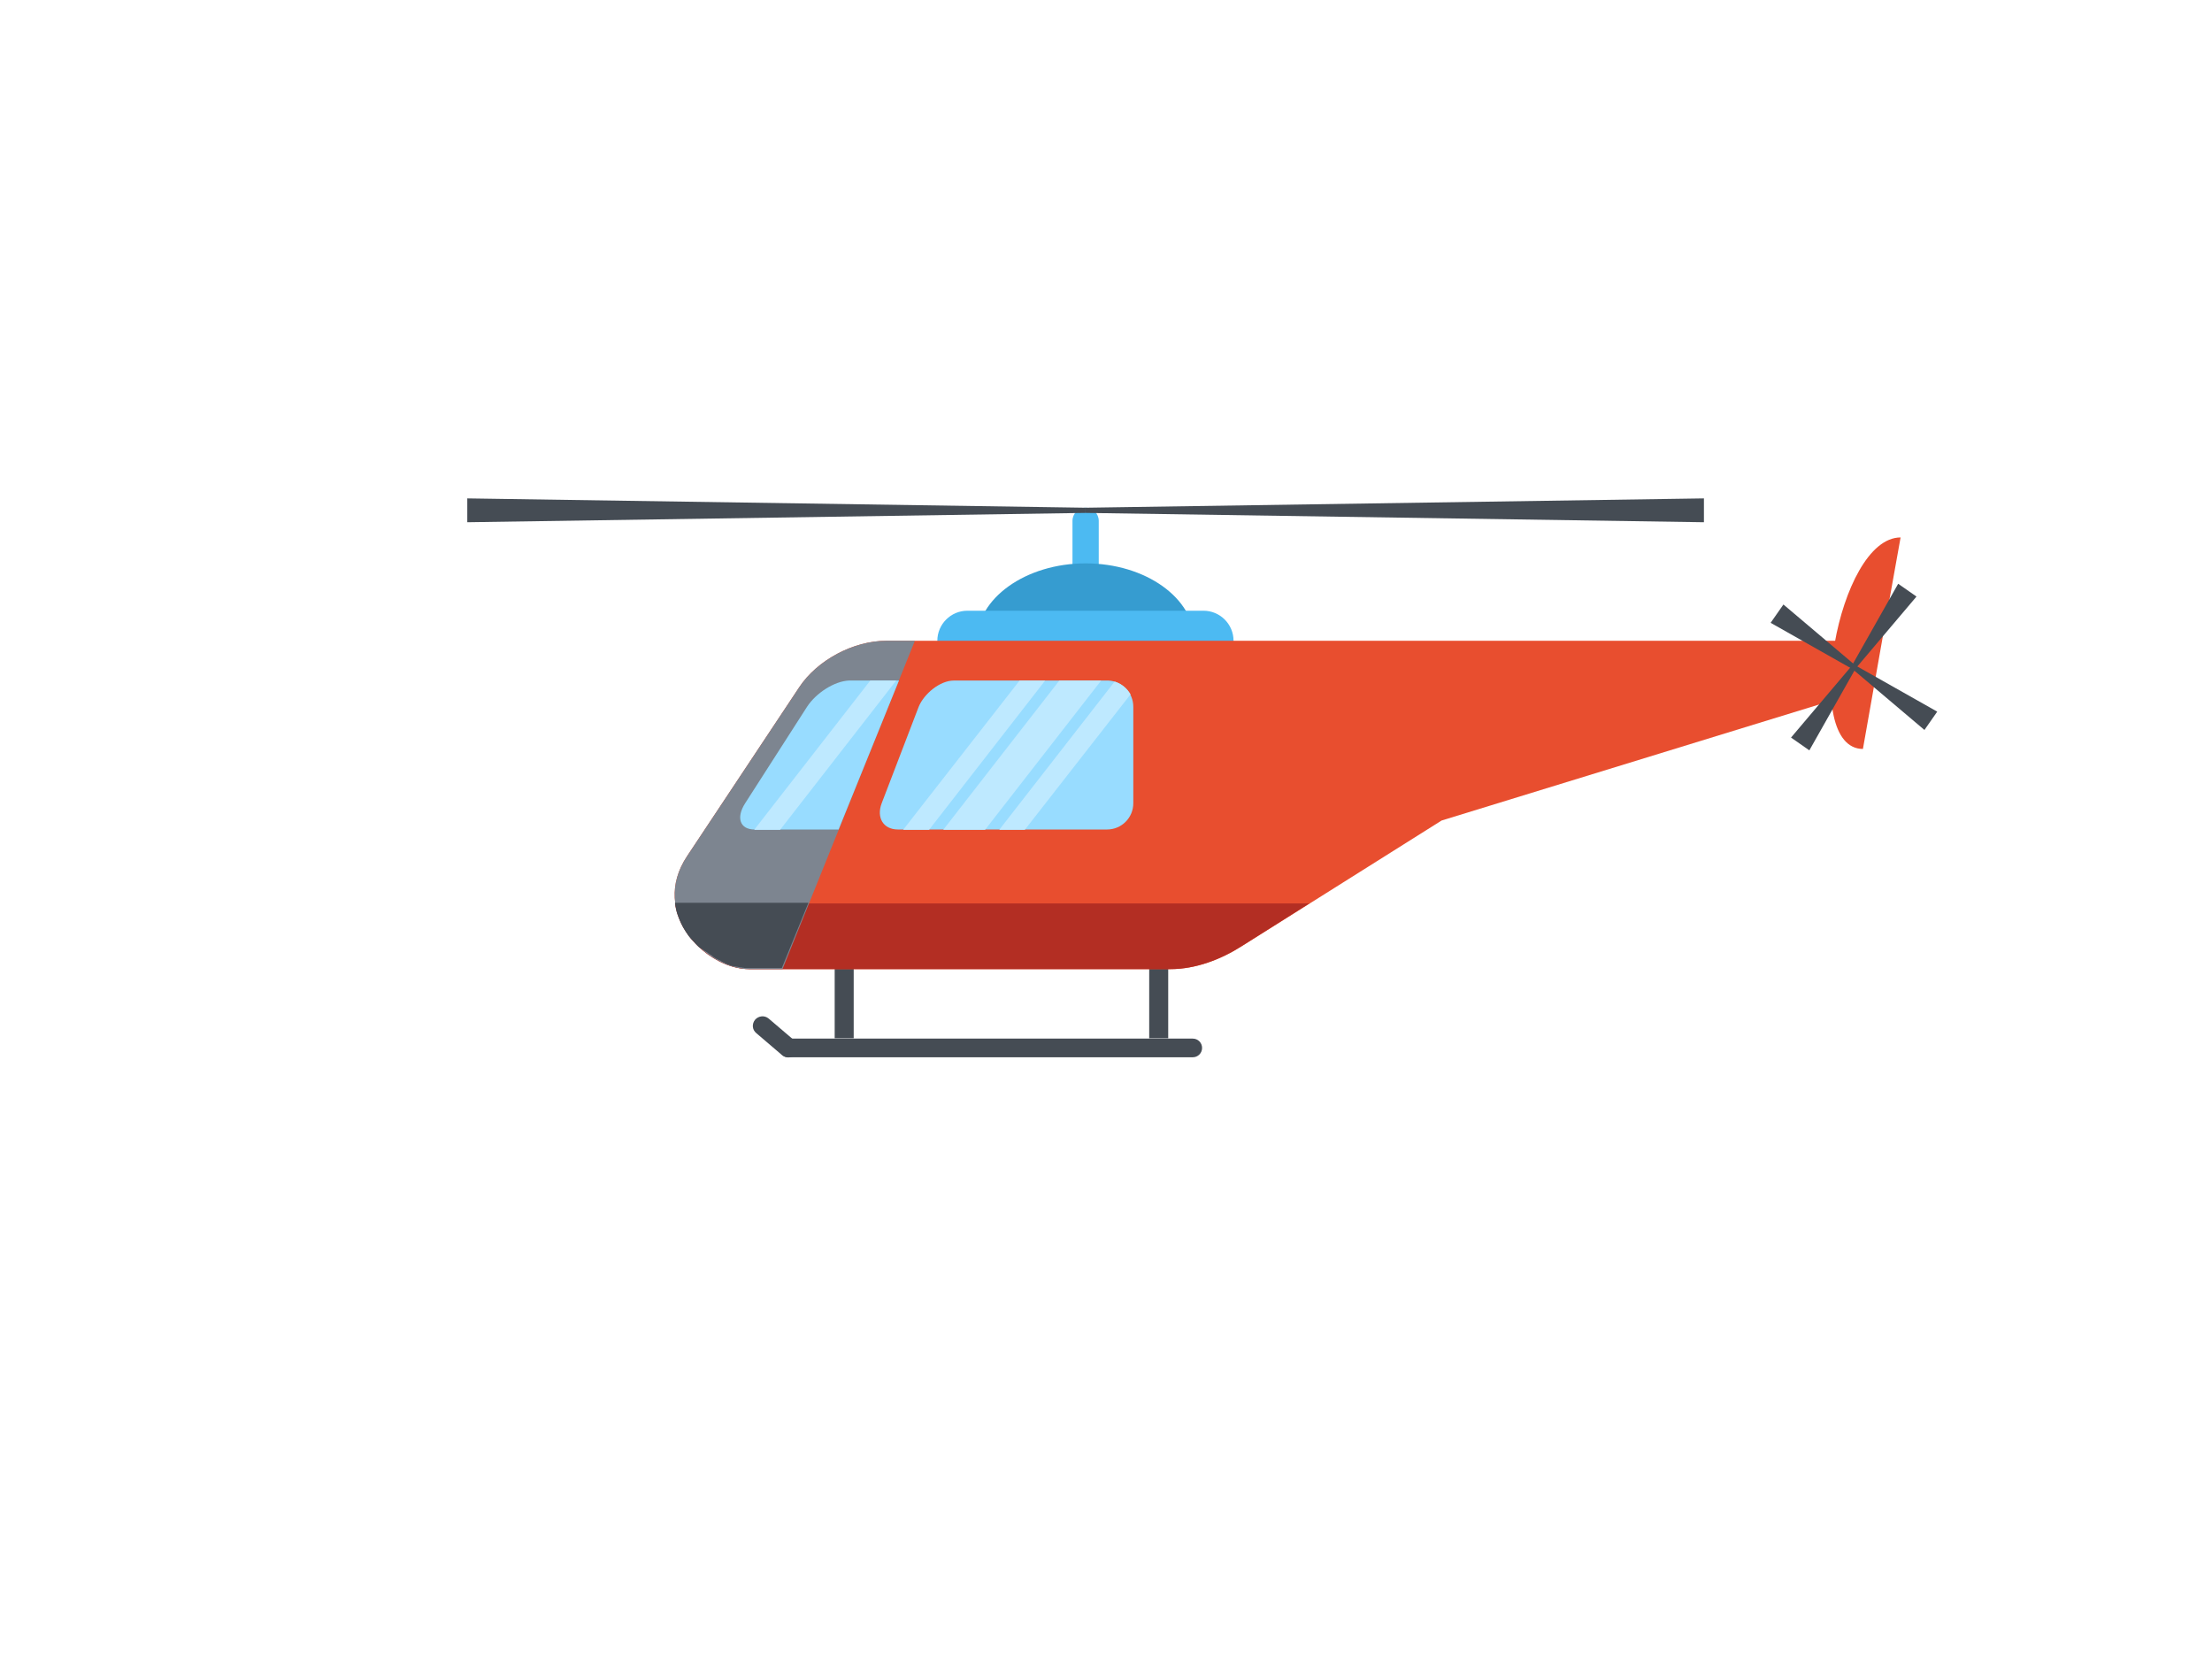 <?xml version="1.0" encoding="utf-8"?>
<!-- Generator: Adobe Illustrator 18.0.0, SVG Export Plug-In . SVG Version: 6.00 Build 0)  -->
<!DOCTYPE svg PUBLIC "-//W3C//DTD SVG 1.1//EN" "http://www.w3.org/Graphics/SVG/1.1/DTD/svg11.dtd">
<svg version="1.1" id="copter" xmlns="http://www.w3.org/2000/svg" xmlns:xlink="http://www.w3.org/1999/xlink" x="0px" y="0px"
	 viewBox="0 0 640 480" enable-background="new 0 0 640 480" xml:space="preserve">
<g>
	<path fill-rule="evenodd" clip-rule="evenodd" fill="#4CBAF2" d="M314.1,146.9L314.1,146.9c2.1,0,3.8,1.7,3.8,3.8v79.4
		c0,2.1-1.7,3.8-3.8,3.8h0c-2.1,0-3.8-1.7-3.8-3.8v-79.4C310.3,148.6,312,146.9,314.1,146.9z"/>
	<path fill-rule="evenodd" clip-rule="evenodd" fill="#369CD0" d="M314.1,208c17.3,0,31.5-10.1,31.5-22.5
		c0-12.4-14.1-22.5-31.5-22.5c-17.3,0-31.5,10.1-31.5,22.5C282.6,197.9,296.7,208,314.1,208z"/>
	<path fill-rule="evenodd" clip-rule="evenodd" fill="#4CBAF2" d="M279.9,176.7h68.3c4.8,0,8.7,3.9,8.7,8.7v12.2
		c0,4.8-3.9,8.7-8.7,8.7h-68.3c-4.8,0-8.7-3.9-8.7-8.7v-12.2C271.2,180.6,275.1,176.7,279.9,176.7z"/>
	<rect x="241.5" y="275.8" fill-rule="evenodd" clip-rule="evenodd" fill="#454C54" width="5.5" height="24.6"/>
	<rect x="332.5" y="275.8" fill-rule="evenodd" clip-rule="evenodd" fill="#454C54" width="5.5" height="24.6"/>
	<path fill-rule="evenodd" clip-rule="evenodd" fill="#E84E2F" d="M532.9,185.4H256.4c-9.5,0-20,5.6-25.2,13.5l-32.4,48.8
		c-11,16.5,5.6,32.7,18,32.7h121.9c7.3,0,14.6-2.8,20.7-6.7l57.7-36.3l116.5-35.8C538.7,200.1,546.8,185.4,532.9,185.4z"/>
	<path fill-rule="evenodd" clip-rule="evenodd" fill="#B32E23" d="M195.3,261.5c1.6,10.7,12.5,18.9,21.4,18.9h121.9
		c7.3,0,14.6-2.8,20.7-6.7l19.5-12.3H195.3z"/>
	<g id="chirag">
		<polygon fill-rule="evenodd" clip-rule="evenodd" fill="#454C54" points="314.1,148.4 493,151.1 493,144.2 314.1,146.9 		"/>
		<polygon fill-rule="evenodd" clip-rule="evenodd" fill="#454C54" points="314.1,148.4 135.2,151.1 135.2,144.2 314.1,146.9 		"/>
	</g>
	<path fill-rule="evenodd" clip-rule="evenodd" fill="#E84E2F" d="M539,216.7c3.6-20.4,7.2-40.8,10.9-61.2
		C531.6,155.5,521,216.6,539,216.7z"/>
	<g id="bakchirag">
		<polygon fill-rule="evenodd" clip-rule="evenodd" fill="#454C54" points="536,193.6 556.8,211.2 560.5,205.9 536.8,192.5 		"/>
		<polygon fill-rule="evenodd" clip-rule="evenodd" fill="#454C54" points="536,193.6 512.3,180.2 516,174.9 536.8,192.5 		"/>
		<polygon fill-rule="evenodd" clip-rule="evenodd" fill="#454C54" points="535.8,192.6 518.2,213.4 523.5,217.1 536.9,193.4 		"/>
		<polygon fill-rule="evenodd" clip-rule="evenodd" fill="#454C54" points="535.8,192.6 549.2,168.9 554.5,172.6 536.9,193.4 		"/>
	</g>
	<path fill-rule="evenodd" clip-rule="evenodd" fill="#7D8590" d="M264.7,185.4h-8.3c-9.5,0-20,5.6-25.2,13.5l-32.4,48.8
		c-11,16.5,5.6,32.7,18,32.7h9.6L264.7,185.4z"/>
	<path fill-rule="evenodd" clip-rule="evenodd" fill="#454C54" d="M195.6,263L195.6,263c0.1,0.5,0.2,1,0.4,1.5l0,0
		c0.6,1.7,1.3,3.4,2.3,4.9l0,0c0.3,0.4,0.5,0.8,0.8,1.2l0,0c0.1,0.1,0.2,0.3,0.3,0.4l0,0c0.2,0.2,0.4,0.5,0.6,0.7l0,0
		c0.1,0.1,0.2,0.2,0.3,0.3l0.1,0.1c0.3,0.3,0.6,0.6,0.9,1l0.1,0.1l0.3,0.3l0.1,0.1c0.2,0.2,0.3,0.3,0.5,0.5l0.2,0.1l0.3,0.2l0.2,0.1
		c0.1,0.1,0.2,0.2,0.3,0.2l0,0c0.1,0.1,0.3,0.2,0.4,0.3l0,0l0.3,0.2l0.2,0.1l0.3,0.2l0.3,0.2c0.1,0.1,0.2,0.2,0.4,0.3l0.3,0.2
		l0.2,0.1l0.3,0.2l0.2,0.2c0.1,0.1,0.3,0.2,0.4,0.3l0.2,0.1c0.1,0.1,0.2,0.1,0.3,0.2l0.2,0.1c0.1,0.1,0.3,0.1,0.4,0.2l0.2,0.1
		c0.1,0.1,0.3,0.1,0.4,0.2l0.2,0.1l0.3,0.2l0.2,0.1c0.2,0.1,0.3,0.2,0.5,0.2l0.1,0.1c0.1,0.1,0.3,0.1,0.4,0.2l0.2,0.1
		c0.2,0.1,0.3,0.1,0.5,0.2l0.1,0h0l0,0c0.2,0.1,0.3,0.1,0.5,0.2l0.2,0.1c0.1,0,0.3,0.1,0.4,0.1l0.2,0c0.2,0.1,0.4,0.1,0.5,0.1l0.1,0
		c0.1,0,0.3,0.1,0.4,0.1l0.1,0c0.2,0,0.4,0.1,0.5,0.1l0,0c0.2,0,0.4,0.1,0.5,0.1l0.2,0c0.1,0,0.3,0,0.4,0.1l0.1,0
		c0.2,0,0.4,0,0.5,0.1l0.1,0c0.1,0,0.3,0,0.4,0l0.2,0c0.2,0,0.3,0,0.5,0h9.6l7.7-18.9h-38.6C195.4,262,195.5,262.5,195.6,263z"/>
	<g>
		<path fill-rule="evenodd" clip-rule="evenodd" fill="#98DCFF" d="M320.4,196.9h-44l-0.2,0l-0.2,0c-4.1,0-8.7,3.9-10.2,7.6
			l-10.7,27.9c-1.6,4.2,0.5,7.6,4.7,7.6h16.5h27.5h16.5c4.2,0,7.6-3.4,7.6-7.6v-27.9c0-4.1-3.2-7.4-7.2-7.6l-0.2,0L320.4,196.9z"/>
		<path fill-rule="evenodd" clip-rule="evenodd" fill="#98DCFF" d="M242.6,240.1l17.5-43.2H246l-0.2,0l0,0l-0.2,0h0
			c-4.2,0.2-9.5,3.6-12.1,7.6l-17.9,27.9c-2.7,4.2-1.5,7.6,2.7,7.6h16.5H242.6z"/>
	</g>
	<path fill-rule="evenodd" clip-rule="evenodd" fill="#454C54" d="M347.8,303.2L347.8,303.2c0,1.5-1.2,2.7-2.7,2.7h-117
		c-1.5,0-2.7-1.2-2.7-2.7l0,0c0-1.5,1.2-2.7,2.7-2.7h117C346.6,300.5,347.8,301.7,347.8,303.2z"/>
	<path fill-rule="evenodd" clip-rule="evenodd" fill="#454C54" d="M218.5,295L218.5,295c1-1.1,2.7-1.3,3.9-0.3l7.5,6.4
		c1.1,1,1.3,2.7,0.3,3.9l0,0c-1,1.1-2.7,1.3-3.9,0.3l-7.5-6.4C217.6,297.9,217.5,296.2,218.5,295z"/>
	<g>
		<g>
			<polygon fill-rule="evenodd" clip-rule="evenodd" fill="#BEE9FF" points="318.6,196.9 285,240.1 276.4,240.1 272.9,240.1 
				306.5,196.9 			"/>
			<polygon fill-rule="evenodd" clip-rule="evenodd" fill="#BEE9FF" points="302.4,196.9 268.8,240.1 261.3,240.1 295,196.9 			"/>
			<path fill-rule="evenodd" clip-rule="evenodd" fill="#BEE9FF" d="M327.1,200.9l-30.6,39.2h-7.4l33.4-42.9
				C324.4,197.8,326.1,199.1,327.1,200.9z"/>
		</g>
		<polygon fill-rule="evenodd" clip-rule="evenodd" fill="#BEE9FF" points="259.3,196.9 225.7,240.1 218.2,240.1 218.2,240.1 
			251.8,196.9 		"/>
	</g>
</g>
</svg>
